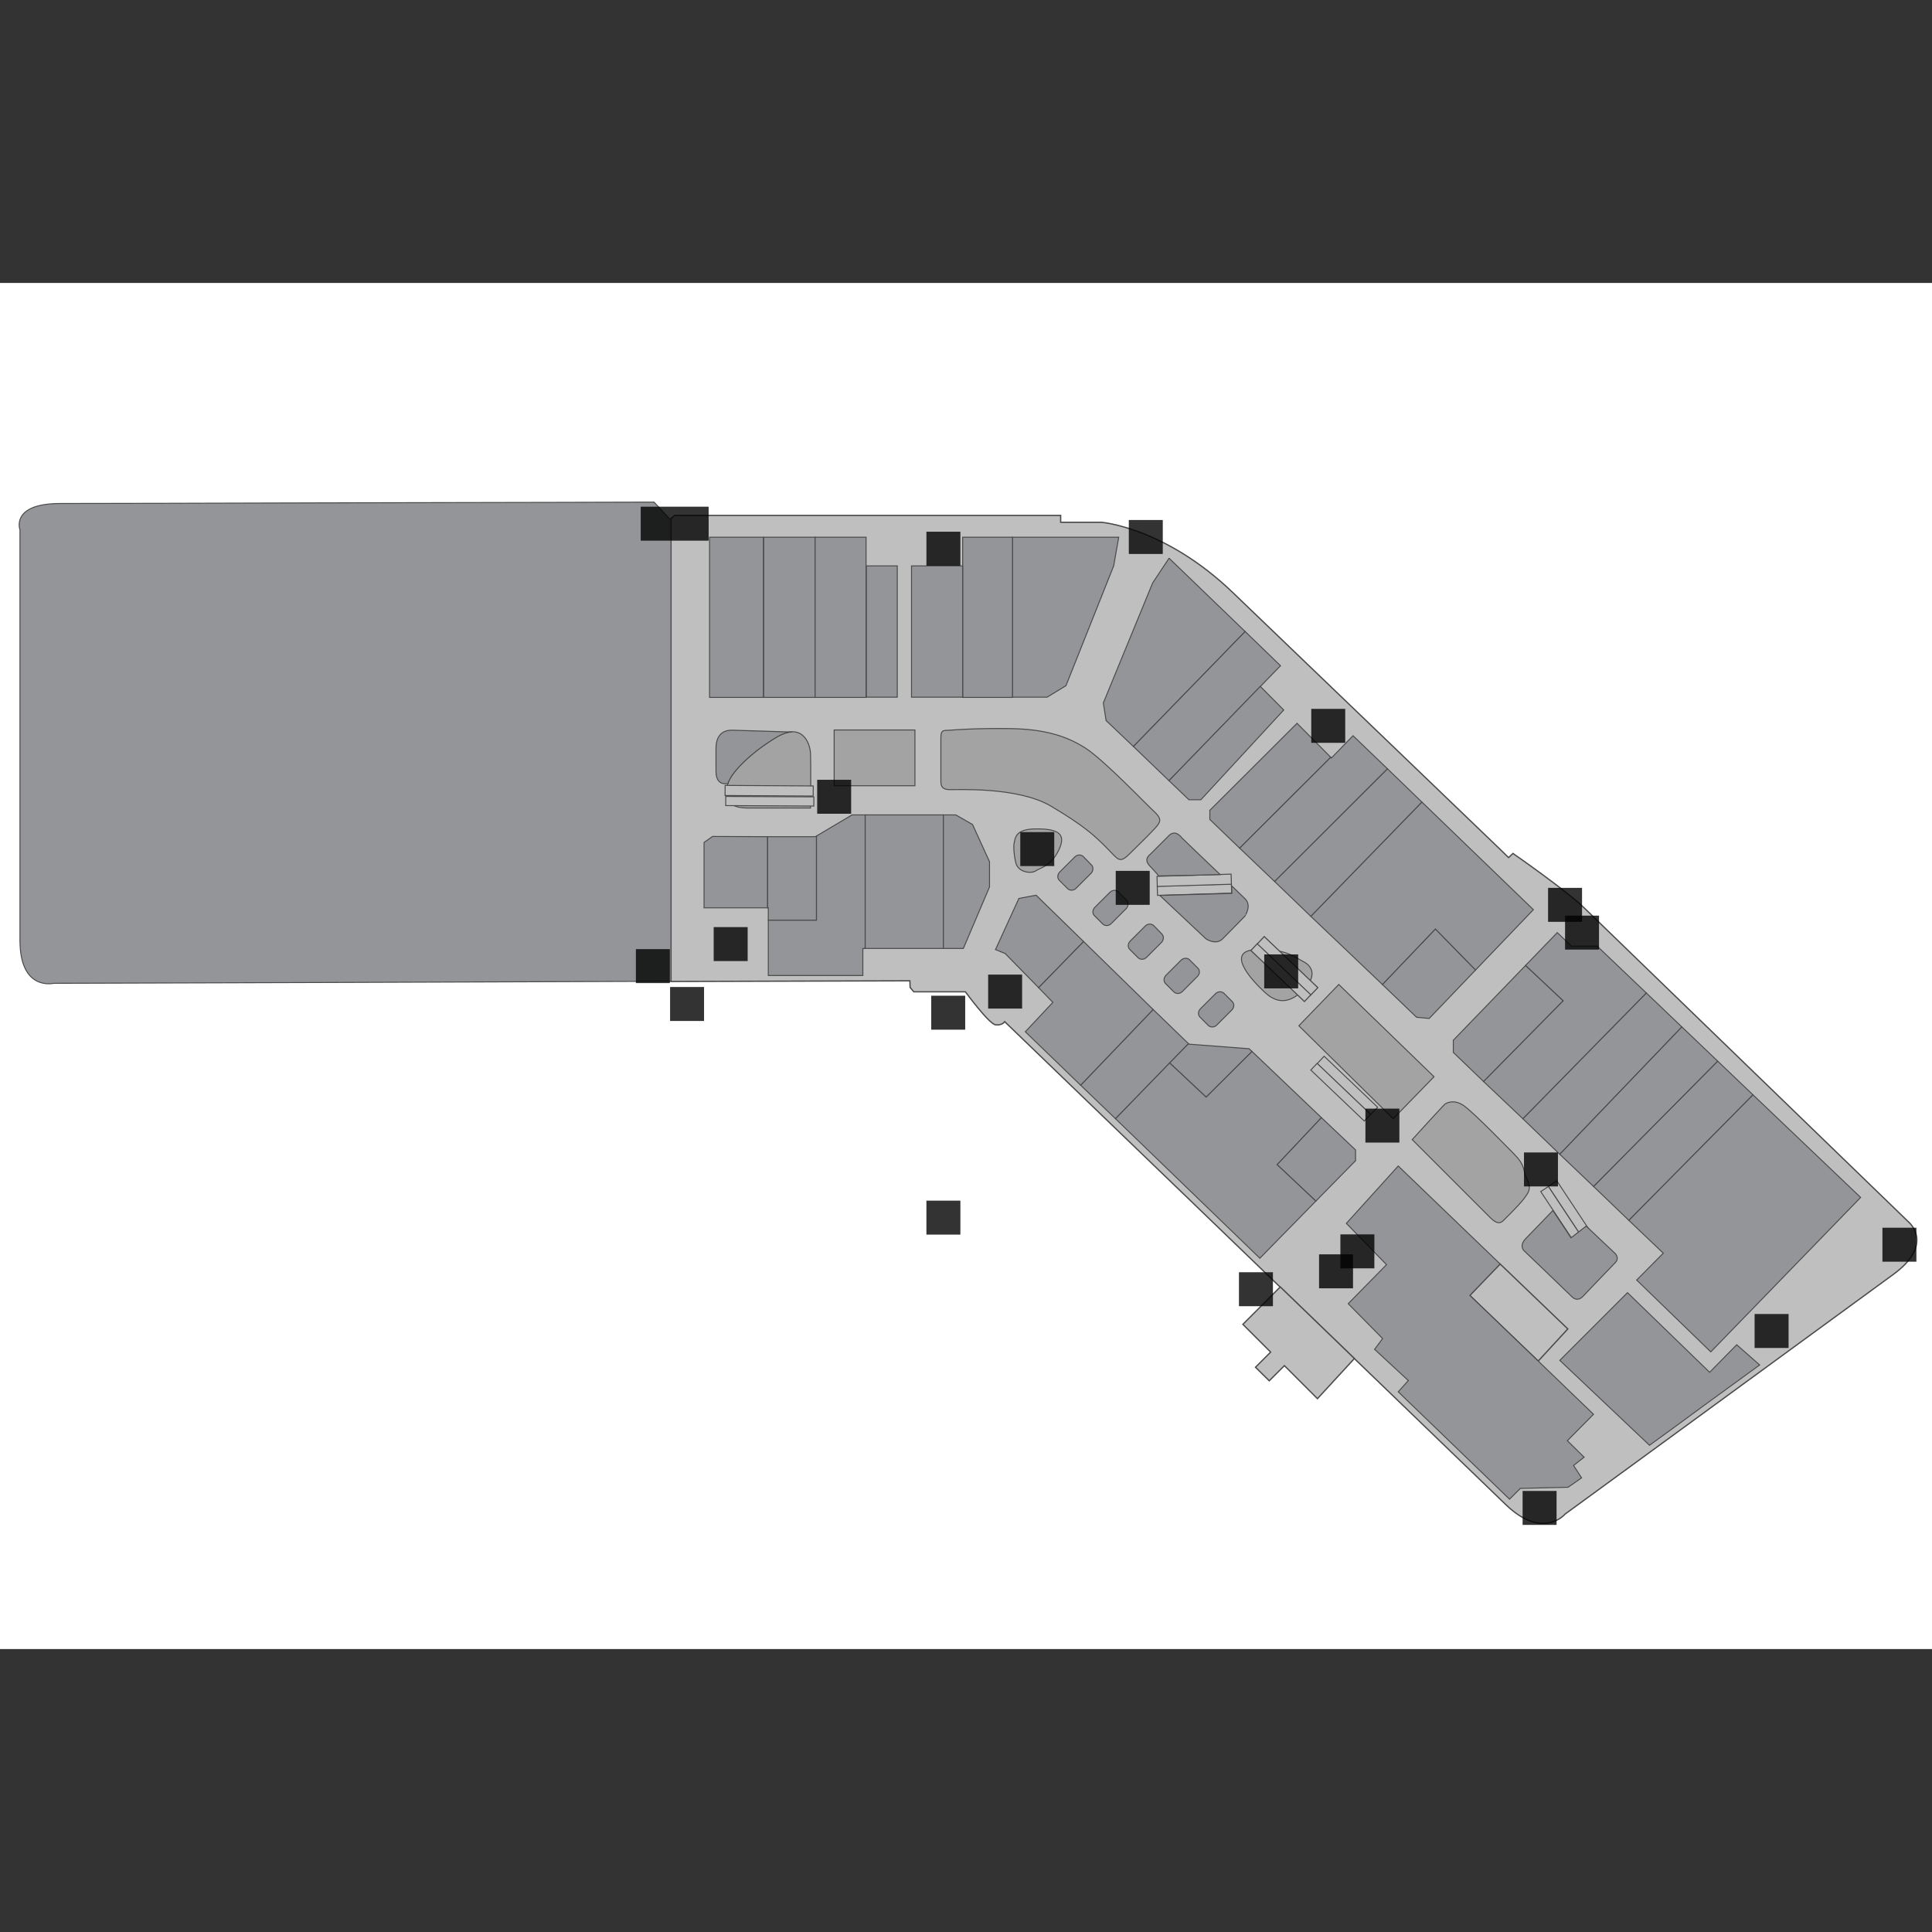 <?xml version="1.0" encoding="utf-8"?>
<!-- Generator: Adobe Illustrator 16.0.0, SVG Export Plug-In . SVG Version: 6.00 Build 0)  -->
<!DOCTYPE svg PUBLIC "-//W3C//DTD SVG 1.1//EN" "http://www.w3.org/Graphics/SVG/1.1/DTD/svg11.dtd">
<svg version="1.1" id="Layer_1" xmlns="http://www.w3.org/2000/svg" xmlns:xlink="http://www.w3.org/1999/xlink" x="0px" y="0px"
	 width="1000px" height="1000px" viewBox="0 0 1000 1000" enable-background="new 0 0 1000 1000" xml:space="preserve">
<rect x="0" y="0" width="1000" height="1000" fill="#333333" stroke="none"/>
<g id="background">
	<rect y="146.455" fill="#FFFFFF" width="1000" height="707.091"/>
</g>
<g id="etc">
	<path fill="#BFBFBF" stroke="#494949" stroke-width="0.66" stroke-miterlimit="10" d="M988.003,632.616
		c0,0-158.569-153.462-167.953-162.608c-9.384-9.146-36.94-28.269-36.94-28.269l-2.257,2.138c0,0-1.544-1.426-4.157-4.038
		c-20.073-19.243-107.376-103.219-138.496-133.033c-35.158-33.852-68.061-36.465-68.061-36.465h-21.143v-3.563H349.21l-1.9,1.663
		v239.577l123.649-0.356l0.118,3.444l1.9,2.257h26.726c0,0,12.234,16.748,15.679,17.104s4.633-1.663,4.633-1.663
		s39.553,38.128,87.777,84.57c70.673,68.061,159.995,154.176,171.517,165.341c19.361,18.648,30.764,4.988,30.764,4.988
		s148.593-108.444,169.973-124.124C1001.426,643.9,988.003,632.616,988.003,632.616z"/>
	<path fill="#A3A3A3" stroke="#494949" stroke-width="0.5" stroke-miterlimit="10" d="M419.527,418.221c0,0,0.237-22.568,0-28.15
		c-0.237-5.583-4.395-16.629-18.055-8.315c-13.659,8.315-21.974,17.46-24.112,22.212c-2.138,4.751-3.919,14.253,9.265,14.253
		C399.81,418.221,419.527,418.221,419.527,418.221z"/>
	<path fill="#A3A3A3" stroke="#494949" stroke-width="0.5" stroke-miterlimit="10" d="M674.902,512.056
		c-3.683,3.802-10.928,9.859-19.599,2.139c-8.553-7.721-20.905-22.093-5.107-22.688c15.797-0.594,20.192,4.157,24.35,6.177
		S682.147,504.691,674.902,512.056z"/>
	<path fill="#A3A3A3" stroke="#494949" stroke-width="0.5" stroke-miterlimit="10" d="M524.766,437.344
		c0.713-3.801,0.594-8.314,11.759-8.314s15.561,2.494,11.521,10.928c-4.038,8.434-9.739,9.265-11.996,10.809
		c-2.139,1.545-9.146,0.951-10.334-4.395C524.527,441.026,524.766,437.344,524.766,437.344z"/>
	
		<rect x="663.934" y="480.871" transform="matrix(-0.69 0.724 -0.724 -0.69 1488.329 362.316)" fill="#BFBFBF" stroke="#494949" stroke-width="0.5" stroke-miterlimit="10" width="5.227" height="38.247"/>
	
		<rect x="660.737" y="484.477" transform="matrix(-0.69 0.724 -0.724 -0.69 1485.123 370.821)" fill="#BFBFBF" stroke="#494949" stroke-width="0.5" stroke-miterlimit="10" width="4.752" height="38.247"/>
	
		<rect x="694.93" y="542.674" transform="matrix(-0.69 0.724 -0.724 -0.69 1585.465 444.424)" fill="#BFBFBF" stroke="#494949" stroke-width="0.5" stroke-miterlimit="10" width="5.226" height="38.247"/>
	
		<rect x="691.707" y="546.267" transform="matrix(-0.69 0.724 -0.724 -0.69 1582.21 452.93)" fill="#BFBFBF" stroke="#494949" stroke-width="0.5" stroke-miterlimit="10" width="4.751" height="38.247"/>
	
		<rect x="599.387" y="458.261" transform="matrix(-1 0.03 -0.03 -1 1250.64 902.568)" fill="#BFBFBF" stroke="#494949" stroke-width="0.5" stroke-miterlimit="10" width="38.367" height="4.752"/>
	
		<rect x="811.705" y="609.911" transform="matrix(-0.834 0.552 -0.552 -0.834 1840.618 703.808)" fill="#BFBFBF" stroke="#494949" stroke-width="0.5" stroke-miterlimit="10" width="5.227" height="38.367"/>
	
		<rect x="807.763" y="612.543" transform="matrix(-0.834 0.552 -0.552 -0.834 1834.36 711.015)" fill="#BFBFBF" stroke="#494949" stroke-width="0.5" stroke-miterlimit="10" width="4.751" height="38.246"/>
	
		<rect x="395.666" y="386.624" transform="matrix(-0.006 1 -1 -0.006 809.936 13.452)" fill="#BFBFBF" stroke="#494949" stroke-width="0.5" stroke-miterlimit="10" width="5.226" height="45.612"/>
	
		<rect x="395.849" y="391.677" transform="matrix(-0.005 1 -1 -0.005 814.912 18.564)" fill="#BFBFBF" stroke="#494949" stroke-width="0.5" stroke-miterlimit="10" width="4.752" height="45.612"/>
	
		<rect x="663.934" y="480.871" transform="matrix(-0.69 0.724 -0.724 -0.69 1488.329 362.316)" fill="#BFBFBF" stroke="#494949" stroke-width="0.5" stroke-miterlimit="10" width="5.227" height="38.247"/>
	
		<rect x="660.737" y="484.477" transform="matrix(-0.69 0.724 -0.724 -0.69 1485.123 370.821)" fill="#BFBFBF" stroke="#494949" stroke-width="0.5" stroke-miterlimit="10" width="4.752" height="38.247"/>
	
		<rect x="599.269" y="453.154" transform="matrix(-1 0.03 -0.03 -1 1250.247 892.85)" fill="#BFBFBF" stroke="#494949" stroke-width="0.5" stroke-miterlimit="10" width="38.367" height="5.226"/>
	<g id="pmt">
		
			<rect x="431.762" y="377.836" fill="#A3A3A3" stroke="#494949" stroke-width="0.5" stroke-miterlimit="10" width="41.81" height="28.863"/>
		<path fill="#A3A3A3" stroke="#494949" stroke-width="0.5" stroke-miterlimit="10" d="M486.994,381.637c0,4.276,0,19.955,0,22.806
			s0.95,4.157,4.514,4.276c3.562,0.119,35.277-1.663,52.5,8.552s22.567,15.322,28.744,21.499s6.533,8.434,11.878,3.207
			s12.354-12.115,14.254-14.491s2.257-3.92-1.426-7.364c-3.682-3.326-26.013-26.725-35.634-32.902
			c-9.621-6.176-21.143-9.858-38.959-10.096c-17.698-0.237-28.27,0.594-31.12,0.832
			C488.895,378.192,486.994,377.361,486.994,381.637z"/>
		<polygon fill="#A3A3A3" stroke="#494949" stroke-width="0.5" stroke-miterlimit="10" points="672.289,530.942 692.956,509.562 
			742.25,557.311 721.107,579.048 		"/>
		<path fill="#A3A3A3" stroke="#494949" stroke-width="0.5" stroke-miterlimit="10" d="M730.966,589.856
			c0,0,16.392-18.055,16.985-18.411s4.514-2.851,9.858,0.95s23.756,22.806,26.013,25.062c2.257,2.376,4.276,4.751,4.988,8.196
			c0.713,3.444,2.139,5.226,2.613,7.72c0.476,2.495-0.118,3.802-2.851,7.364c-2.731,3.445-8.789,9.384-10.333,10.928
			c-1.545,1.545-3.326,2.139-6.89-1.425S730.966,589.856,730.966,589.856z"/>
	</g>
	<polygon id="central-laundry" fill="#BFBFBF" stroke="#494949" stroke-width="0.66" stroke-miterlimit="10" points="
		681.91,723.958 664.806,706.854 656.967,714.693 649.84,707.685 657.679,699.846 643.307,685.474 662.668,666.112 701.033,703.172 
			"/>
	<polygon id="_x3C_Path_x3E_" fill="#BFBFBF" stroke="#494949" stroke-width="0.66" stroke-miterlimit="10" points="
		796.176,704.478 811.498,687.849 776.458,654.234 760.779,670.507 	"/>
</g>
<g id="rooms">
	<path id="central-department-store" fill="#939598" stroke="#494949" stroke-width="0.5" stroke-miterlimit="10" d="
		M346.835,268.797l-8.315-8.909c0,0-79.225,0.238-157.5,0.356c-69.129,0.238-137.427,0.356-149.662,0.356
		c-26.131,0-21.023,13.66-21.023,13.66v212.495c0,26.369,17.341,22.212,17.341,22.212l153.344-0.475l166.291-0.595V268.322
		L346.835,268.797z"/>
	<polygon id="r107" fill="#939598" stroke="#494949" stroke-width="0.5" stroke-miterlimit="10" points="576.435,292.909 
		579.047,278.062 524.053,278.062 524.053,360.851 541.988,360.851 551.729,354.912 	"/>
	
		<rect id="r106" x="498.277" y="278.062" fill="#939598" stroke="#494949" stroke-width="0.5" stroke-miterlimit="10" width="25.775" height="82.908"/>
	<polygon id="r108" fill="#939598" stroke="#494949" stroke-width="0.5" stroke-miterlimit="10" points="605.179,288.989 
		605.06,288.989 596.627,301.699 571.089,363.82 572.515,372.966 586.649,386.388 644.494,326.88 	"/>
	
		<rect id="r104" x="448.391" y="292.909" fill="#939598" stroke="#494949" stroke-width="0.5" stroke-miterlimit="10" width="16.035" height="67.941"/>
	
		<rect id="r105" x="471.79" y="292.909" fill="#939598" stroke="#494949" stroke-width="0.5" stroke-miterlimit="10" width="26.487" height="67.941"/>
	<polygon id="r109" fill="#939598" stroke="#494949" stroke-width="0.5" stroke-miterlimit="10" points="644.494,326.88 
		586.649,386.388 605.06,404.086 662.786,344.578 	"/>
	
		<rect id="r101" x="367.265" y="278.062" fill="#939598" stroke="#494949" stroke-width="0.5" stroke-miterlimit="10" width="27.913" height="82.908"/>
	
		<rect id="r102" x="395.297" y="278.062" fill="#939598" stroke="#494949" stroke-width="0.5" stroke-miterlimit="10" width="26.725" height="82.908"/>
	
		<rect id="r103" x="421.902" y="278.062" fill="#939598" stroke="#494949" stroke-width="0.5" stroke-miterlimit="10" width="26.369" height="82.908"/>
	<polygon id="r121" fill="#939598" stroke="#494949" stroke-width="0.5" stroke-miterlimit="10" points="889.061,549.234 
		824.801,614.087 843.093,631.666 907.353,566.694 	"/>
	<polygon id="r119" fill="#939598" stroke="#494949" stroke-width="0.5" stroke-miterlimit="10" points="852.12,513.956 
		788.217,579.048 807.341,597.458 870.531,531.536 	"/>
	<polygon id="r120" fill="#939598" stroke="#494949" stroke-width="0.5" stroke-miterlimit="10" points="870.531,531.536 
		807.341,597.458 824.801,614.087 889.061,549.234 	"/>
	<polygon id="r122" fill="#939598" stroke="#494949" stroke-width="0.5" stroke-miterlimit="10" points="907.353,566.694 
		843.093,631.666 860.91,648.651 847.132,662.549 885.497,699.727 963.06,619.789 	"/>
	<polygon id="r116-1" fill="#939598" stroke="#494949" stroke-width="0.5" stroke-miterlimit="10" points="715.524,509.562 
		733.223,526.547 739.755,527.141 763.749,502.078 742.962,480.817 	"/>
	<polygon id="r114-116" fill="#939598" stroke="#494949" stroke-width="0.5" stroke-miterlimit="10" points="735.954,415.132 
		678.465,474.284 715.524,509.562 742.962,480.817 763.749,502.078 793.681,470.84 	"/>
	<polygon id="r111" fill="#939598" stroke="#494949" stroke-width="0.5" stroke-miterlimit="10" points="671.339,374.391 
		626.203,419.409 626.203,424.159 641.644,439.007 688.799,391.971 	"/>
	<polygon id="r113" fill="#939598" stroke="#494949" stroke-width="0.5" stroke-miterlimit="10" points="735.954,415.132 
		718.138,397.91 659.698,456.229 678.465,474.284 	"/>
	<polygon id="r112" fill="#939598" stroke="#494949" stroke-width="0.5" stroke-miterlimit="10" points="700.32,380.805 
		689.155,392.327 688.799,391.971 641.644,439.007 659.698,456.229 718.138,397.91 	"/>
	<polygon id="r110" fill="#939598" stroke="#494949" stroke-width="0.5" stroke-miterlimit="10" points="605.06,404.086 
		615.394,413.945 621.57,413.945 664.449,367.502 652.334,355.268 	"/>
	<polygon id="r117-1" fill="#939598" stroke="#494949" stroke-width="0.5" stroke-miterlimit="10" points="789.643,499.703 
		752.227,538.425 752.227,544.721 767.906,559.806 809.122,517.995 	"/>
	<polygon id="r117-118" fill="#939598" stroke="#494949" stroke-width="0.5" stroke-miterlimit="10" points="852.12,513.956 
		826.701,489.726 813.398,489.726 806.034,482.718 789.643,499.703 809.122,517.995 767.906,559.806 788.217,579.048 	"/>
	<polygon id="r123-125" fill="#939598" stroke="#494949" stroke-width="0.5" stroke-miterlimit="10" points="898.919,696.045 
		884.903,710.298 842.381,669.082 831.334,680.128 818.625,692.838 807.341,704.121 853.783,748.07 866.374,738.924 
		881.577,727.759 910.797,706.497 	"/>
	<polygon id="r126-129" fill="#939598" stroke="#494949" stroke-width="0.5" stroke-miterlimit="10" points="811.26,745.694 
		824.801,732.035 796.176,704.478 760.779,670.507 776.458,654.234 723.72,603.516 696.876,633.211 717.662,654.591 
		697.826,674.783 715.644,692.838 711.486,698.42 728.946,714.574 723.72,720.395 781.328,775.982 786.91,770.4 811.616,769.807 
		818.625,764.937 814.467,758.522 819.931,754.246 	"/>
	<polygon id="r134" fill="#939598" stroke="#494949" stroke-width="0.5" stroke-miterlimit="10" points="596.864,522.509 
		559.33,561.706 577.385,579.048 615.156,540.207 	"/>
	<polygon id="r137" fill="#939598" stroke="#494949" stroke-width="0.5" stroke-miterlimit="10" points="536.287,463.356 
		527.379,465.02 515.263,491.507 520.252,493.526 537.594,511.225 560.874,487.35 	"/>
	<polygon id="r135-136" fill="#939598" stroke="#494949" stroke-width="0.5" stroke-miterlimit="10" points="560.874,487.35 
		537.594,511.225 544.958,518.826 530.704,534.03 559.33,561.706 596.864,522.509 	"/>
	<polygon id="r130" fill="#939598" stroke="#494949" stroke-width="0.5" stroke-miterlimit="10" points="701.627,595.201 
		683.93,578.453 661.005,602.803 681.078,621.689 701.627,600.784 	"/>
	<polygon id="r133-1" fill="#939598" stroke="#494949" stroke-width="0.5" stroke-miterlimit="10" points="648.058,544.245 
		646.514,542.82 615.275,540.444 615.156,540.207 605.416,550.184 624.302,567.882 	"/>
	<polygon id="r131-133" fill="#939598" stroke="#494949" stroke-width="0.5" stroke-miterlimit="10" points="683.93,578.453 
		648.058,544.245 624.302,567.882 605.416,550.184 577.385,579.048 652.097,651.265 681.078,621.689 661.005,602.803 	"/>
	<polygon id="r142" fill="#939598" stroke="#494949" stroke-width="0.5" stroke-miterlimit="10" points="368.809,432.949 
		364.414,436.037 364.414,469.89 397.315,469.89 397.315,433.068 	"/>
	<polygon id="r141" fill="#939598" stroke="#494949" stroke-width="0.5" stroke-miterlimit="10" points="422.615,432.712 
		422.021,433.068 397.315,433.068 397.315,469.89 397.672,469.89 397.672,476.304 422.615,476.304 	"/>
	<polygon id="r139" fill="#939598" stroke="#494949" stroke-width="0.5" stroke-miterlimit="10" points="465.732,421.784 
		447.797,421.784 447.797,490.913 465.732,490.913 488.301,490.913 488.301,421.784 	"/>
	<polygon id="r138" fill="#939598" stroke="#494949" stroke-width="0.5" stroke-miterlimit="10" points="503.385,426.772 
		494.715,421.784 488.301,421.784 488.301,490.913 498.634,490.913 512.175,459.081 512.175,446.015 	"/>
	<polygon id="r140" fill="#939598" stroke="#494949" stroke-width="0.5" stroke-miterlimit="10" points="441.026,421.784 
		422.615,432.712 422.615,476.304 397.672,476.304 397.672,504.93 446.609,504.93 446.609,490.913 447.797,490.913 447.797,421.784 
			"/>
	<path id="op-101" fill="#939598" stroke="#494949" stroke-width="0.5" stroke-miterlimit="10" d="M377.36,404.086
		c2.139-4.751,10.453-13.897,24.112-22.211c3.326-2.02,6.177-2.97,8.434-2.97c-4.87-0.119-25.062-0.832-30.645-0.95
		c-6.296-0.238-8.672,3.92-8.672,9.502c0,0,0,7.364,0,11.878s2.139,6.295,4.396,6.295c0.475,0,1.069,0,1.781,0
		C376.886,405.036,377.123,404.561,377.36,404.086z"/>
	<path id="k-101" fill="#939598" stroke="#494949" stroke-width="0.5" stroke-miterlimit="10" d="M564.913,447.678
		c1.068,1.069,1.068,2.97-0.119,4.276l-7.84,7.839c-1.188,1.188-3.088,1.307-4.275,0.238l-4.396-4.396
		c-1.068-1.068-1.068-2.969,0.238-4.275l7.839-7.84c1.188-1.188,3.089-1.307,4.276-0.237L564.913,447.678z"/>
	<path id="k-102" fill="#939598" stroke="#494949" stroke-width="0.5" stroke-miterlimit="10" d="M583.086,465.97
		c1.069,1.069,1.069,2.97-0.119,4.276l-7.839,7.839c-1.188,1.188-3.089,1.307-4.276,0.238l-4.395-4.396
		c-1.069-1.068-1.069-2.969,0.237-4.275l7.84-7.84c1.188-1.188,3.088-1.307,4.275-0.237L583.086,465.97z"/>
	<path id="k-103" fill="#939598" stroke="#494949" stroke-width="0.5" stroke-miterlimit="10" d="M601.378,483.431
		c1.069,1.068,1.069,2.969-0.119,4.275l-7.839,7.84c-1.188,1.188-3.089,1.307-4.276,0.237l-4.395-4.395
		c-1.069-1.069-1.069-2.97,0.237-4.276l7.84-7.839c1.188-1.188,3.088-1.307,4.275-0.238L601.378,483.431z"/>
	<path id="k-104" fill="#939598" stroke="#494949" stroke-width="0.5" stroke-miterlimit="10" d="M620.026,501.128
		c1.069,1.069,1.069,2.97-0.237,4.276l-7.84,7.84c-1.188,1.188-3.088,1.307-4.276,0.237l-4.395-4.395
		c-1.069-1.069-1.069-2.97,0.237-4.276l7.84-7.84c1.188-1.188,3.088-1.307,4.275-0.237L620.026,501.128z"/>
	<path id="k-105" fill="#939598" stroke="#494949" stroke-width="0.5" stroke-miterlimit="10" d="M637.843,518.47
		c1.069,1.069,1.069,2.97-0.237,4.276l-7.84,7.84c-1.188,1.188-3.088,1.307-4.275,0.237l-4.395-4.395
		c-1.069-1.069-1.069-2.97,0.237-4.276l7.839-7.84c1.188-1.188,3.089-1.307,4.276-0.237L637.843,518.47z"/>
	<path id="op-103" fill="#939598" stroke="#494949" stroke-width="0.5" stroke-miterlimit="10" d="M789.762,641.05l14.016-14.491
		l9.384,14.135l7.839-6.058l15.085,14.254c0,0,2.257,2.375,0,4.632s-16.866,17.579-16.866,17.579s-2.613,3.089-5.701,0
		c-3.089-3.088-24.707-23.755-24.707-23.755S786.079,644.851,789.762,641.05z"/>
	<path id="op-102-1" fill="#939598" stroke="#494949" stroke-width="0.5" stroke-miterlimit="10" d="M618.601,453.022
		L618.601,453.022l12.947-0.355c-9.265-8.79-19.836-19.005-19.836-19.005s-3.207-4.633-6.652-1.188
		c-3.444,3.444-9.978,9.977-9.978,9.977s-3.325,2.257,0,5.702c4.276,4.514,4.633,5.226,4.633,5.226L618.601,453.022z"/>
	<path id="op-102-2" fill="#939598" stroke="#494949" stroke-width="0.5" stroke-miterlimit="10" d="M644.494,465.257
		c-0.95-0.95-3.562-3.444-7.008-6.771l0.119,3.92l-37.297,1.069l23.875,22.449c0,0,5.107,3.563,8.671,0s11.521-11.759,11.521-11.759
		S648.058,468.82,644.494,465.257z"/>
</g>
<g id="signs">
	<rect id="information" x="528.091" y="430.692" opacity="0.8" enable-background="new    " width="17.58" height="17.579"/>
	<g id="escalator">
		<rect x="422.972" y="403.611" opacity="0.8" enable-background="new    " width="17.579" height="17.58"/>
		<rect x="788.811" y="596.508" opacity="0.8" enable-background="new    " width="17.58" height="17.579"/>
		<rect x="706.734" y="573.821" opacity="0.8" enable-background="new    " width="17.58" height="17.579"/>
		<rect x="654.354" y="494.002" opacity="0.8" enable-background="new    " width="17.579" height="17.579"/>
		<rect x="577.503" y="450.767" opacity="0.8" enable-background="new    " width="17.579" height="17.579"/>
	</g>
	<rect id="parking" x="479.511" y="621.451" opacity="0.8" enable-background="new    " width="17.579" height="17.579"/>
	<g id="lift">
		<rect x="511.462" y="504.454" opacity="0.8" enable-background="new    " width="17.579" height="17.579"/>
		<rect x="693.788" y="638.912" opacity="0.8" enable-background="new    " width="17.579" height="17.579"/>
	</g>
	<g id="entrance">
		<rect x="349.21" y="262.264" opacity="0.8" enable-background="new    " width="17.579" height="17.58"/>
		<rect x="584.273" y="269.153" opacity="0.8" enable-background="new    " width="17.579" height="17.579"/>
		<rect x="801.283" y="459.556" opacity="0.8" enable-background="new    " width="17.579" height="17.579"/>
		<rect x="482.005" y="515.382" opacity="0.8" enable-background="new    " width="17.579" height="17.579"/>
		<rect x="641.287" y="658.511" opacity="0.8" enable-background="new    " width="17.58" height="17.579"/>
		<rect x="346.835" y="510.868" opacity="0.8" enable-background="new    " width="17.579" height="17.579"/>
	</g>
	<g id="toilet">
		<rect x="369.402" y="479.867" opacity="0.8" enable-background="new    " width="17.579" height="17.579"/>
		<rect x="908.184" y="680.128" opacity="0.8" enable-background="new    " width="17.579" height="17.579"/>
	</g>
	<g id="fire-exit">
		<rect x="678.703" y="366.908" opacity="0.8" enable-background="new    " width="17.579" height="17.579"/>
		<rect x="329.137" y="491.27" opacity="0.8" enable-background="new    " width="17.579" height="17.579"/>
		<rect x="479.511" y="275.211" opacity="0.8" enable-background="new    " width="17.579" height="17.579"/>
		<rect x="331.631" y="262.264" opacity="0.8" enable-background="new    " width="17.579" height="17.58"/>
		<rect x="682.741" y="649.246" opacity="0.8" enable-background="new    " width="17.579" height="17.579"/>
		<rect x="974.344" y="635.468" opacity="0.8" enable-background="new    " width="17.579" height="17.579"/>
		<rect x="788.099" y="771.707" opacity="0.8" enable-background="new    " width="17.579" height="17.579"/>
		<rect x="810.072" y="473.928" opacity="0.8" enable-background="new    " width="17.579" height="17.579"/>
	</g>
</g>
</svg>
